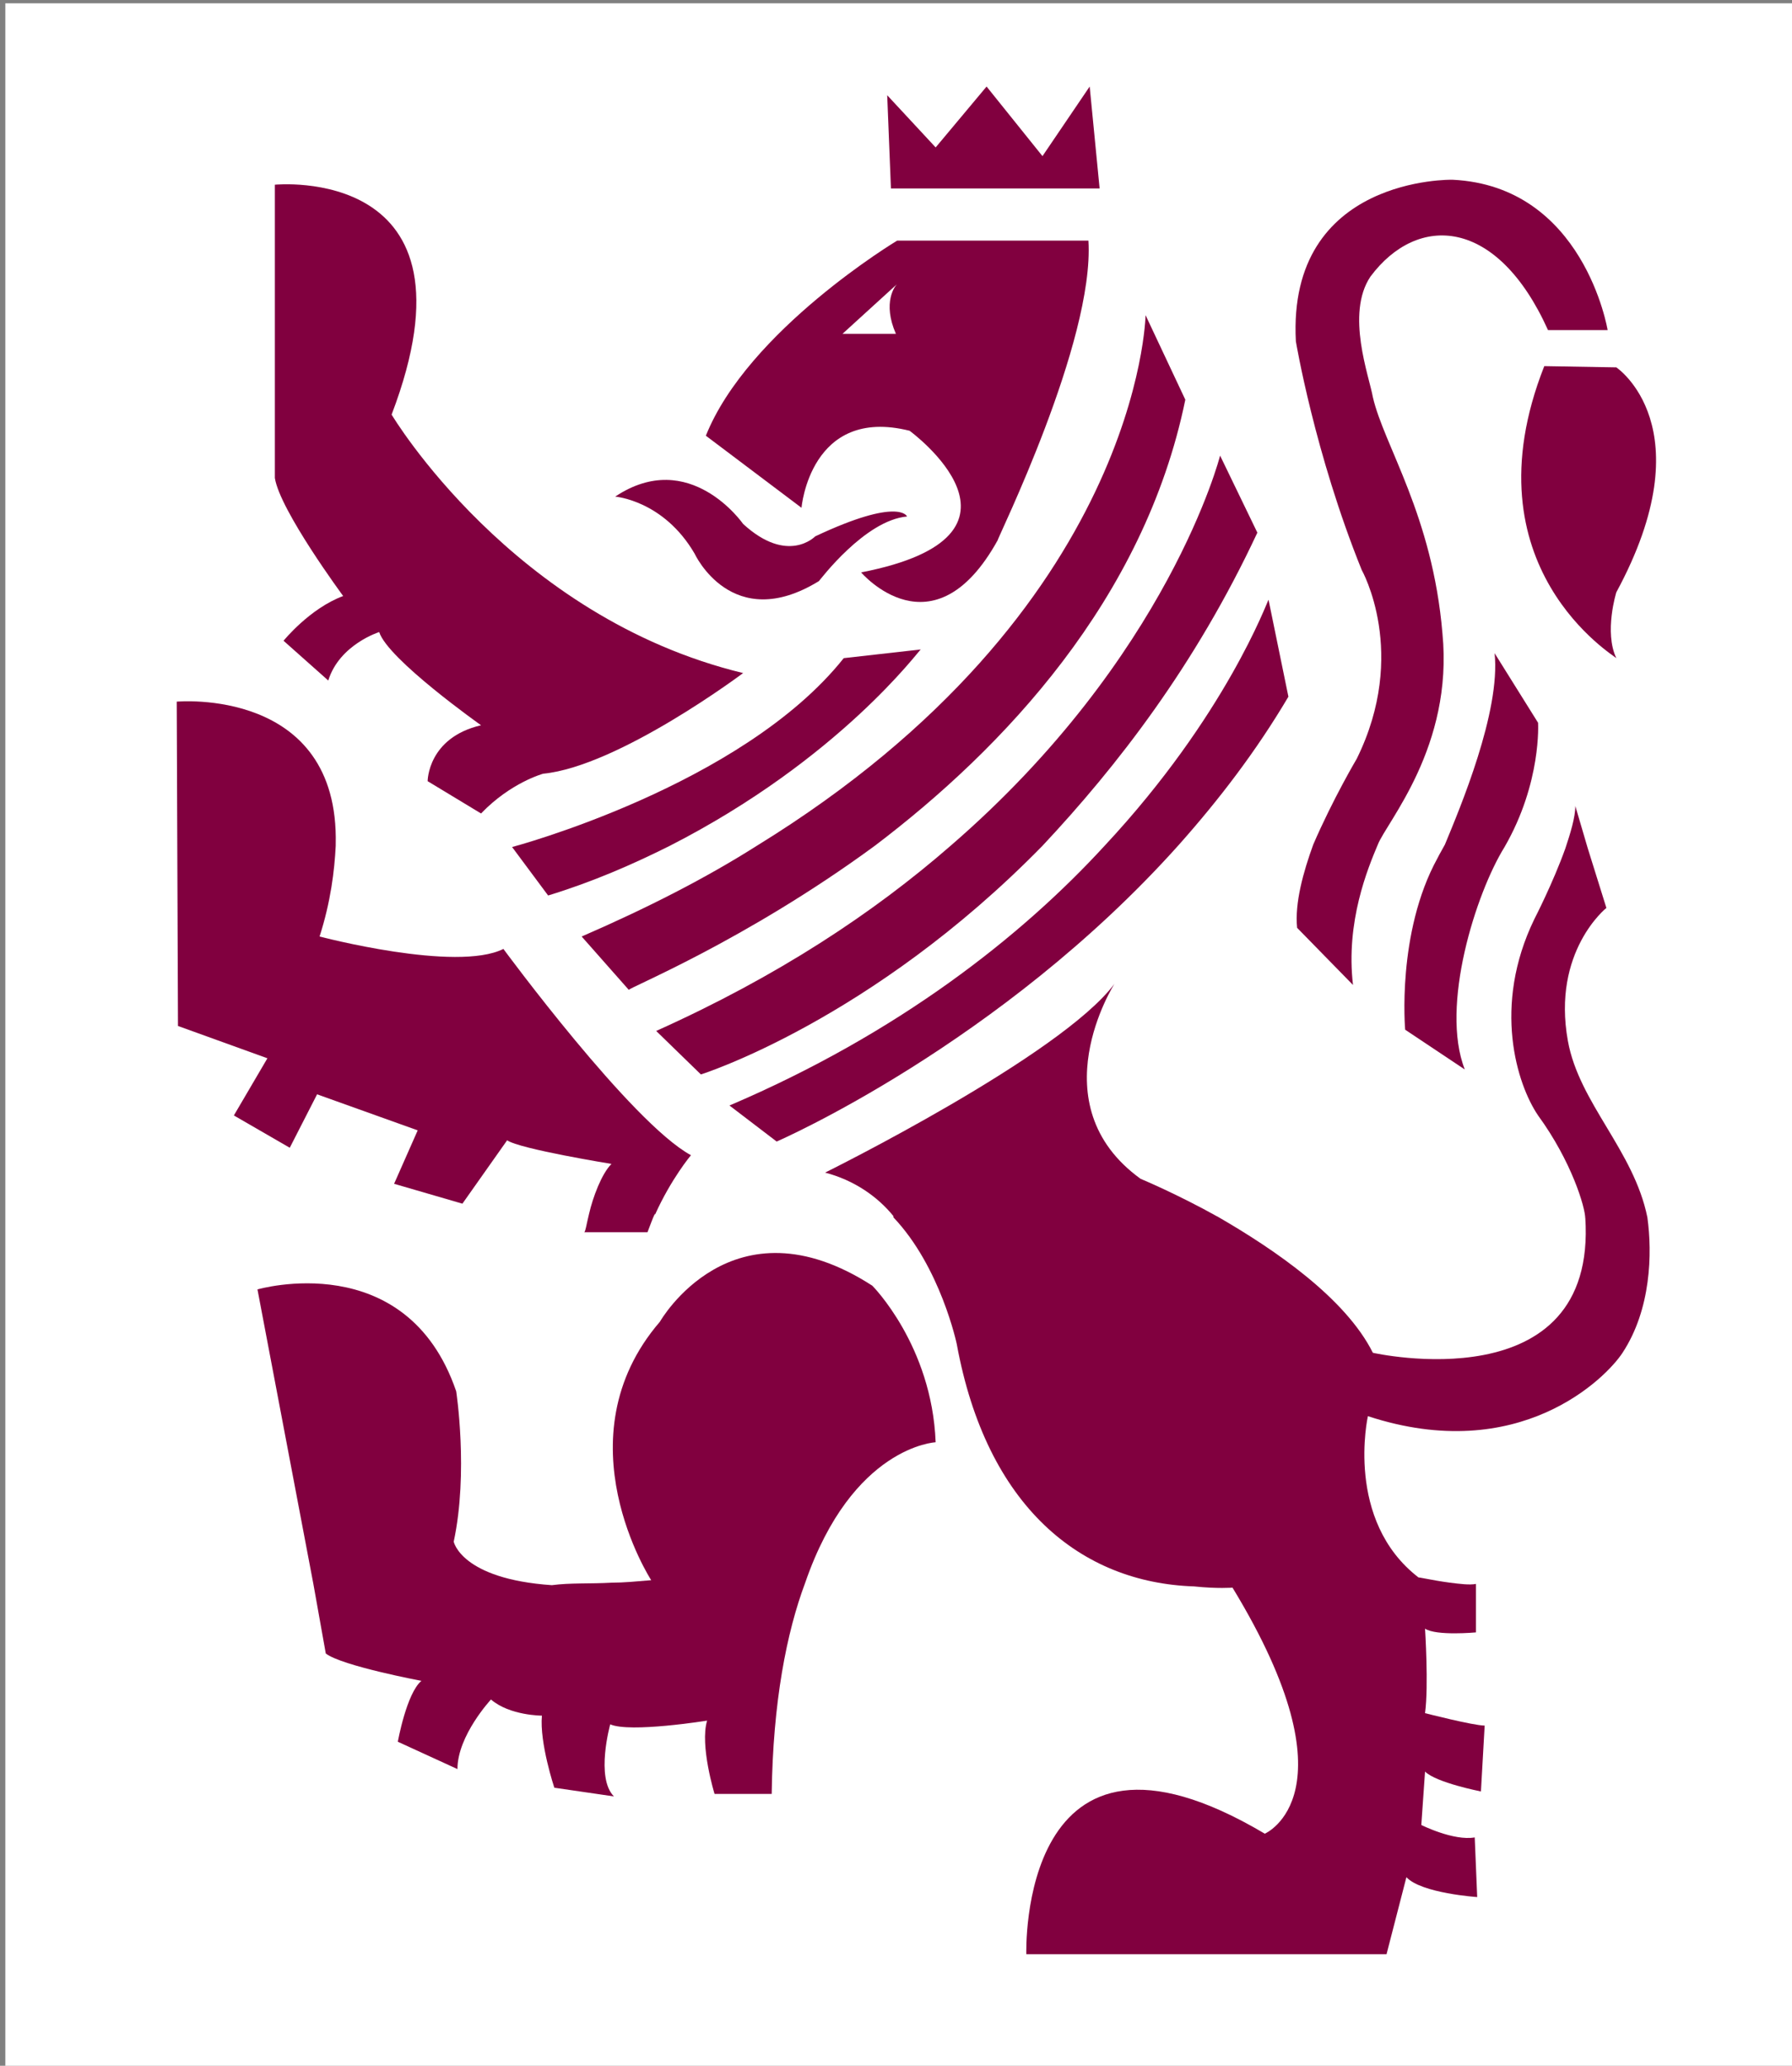 <?xml version="1.0"?>
 <!-- Created with Inkscape (http://www.inkscape.org/) --> <svg id="svg175" width="38.232" height="44.053" inkscape:version="0.92.5 (2060ec1f9f, 2020-04-08)" sodipodi:docname="leon.svg" version="1.1" viewBox="0 0 38.232 44.053" xmlns="http://www.w3.org/2000/svg" xmlns:cc="http://creativecommons.org/ns#" xmlns:dc="http://purl.org/dc/elements/1.1/" xmlns:inkscape="http://www.inkscape.org/namespaces/inkscape" xmlns:rdf="http://www.w3.org/1999/02/22-rdf-syntax-ns#" xmlns:sodipodi="http://sodipodi.sourceforge.net/DTD/sodipodi-0.dtd"><rect x="0" y="0" width="38.232" height="44.053" fill="#808080" stroke="none"/> <sodipodi:namedview id="base" bordercolor="#666666" borderopacity="1.0" fit-margin-bottom="0" fit-margin-left="0" fit-margin-right="0" fit-margin-top="0" inkscape:current-layer="layer1" inkscape:cx="91.58571" inkscape:cy="494.07865" inkscape:document-units="mm" inkscape:pageopacity="0.0" inkscape:pageshadow="2" inkscape:window-height="948" inkscape:window-maximized="1" inkscape:window-width="1920" inkscape:window-x="0" inkscape:window-y="27" inkscape:zoom="0.35" pagecolor="#ffffff" showgrid="false"></sodipodi:namedview>  <g id="layer1" transform="translate(-81.601 -235.51)" inkscape:groupmode="layer" inkscape:label="Capa 1"> <g id="g424" transform="matrix(.265 0 0 .265 9.608 188.94)"> <rect id="rect6" class="st1" x="272.1" y="176" width="144.5" height="166.5" fill="#fff"></rect> <path id="path56" class="st2" d="m388.4 303.1c0.8 0.1 1.6 0.2 2.1 0.1v3.9s-3.2 0.3-4.1-0.3c0 0 0.3 4.6 0 6.8 0 0 3.9 1 4.8 1l-0.3 5.3s-3.6-0.7-4.5-1.6l-0.3 4.3s2.6 1.3 4.3 1l0.2 4.8s-4.5-0.3-5.7-1.6l-1.6 6.2h-29s-0.7-21.5 19.2-9.7c0 0 7.5-3.2-2.6-19.8 0 0-1.2 0.1-3.1-0.1-9.1-0.3-16.7-6.4-19.1-19.5 0 0-1.3-6.2-5.1-10.2v-0.1c-1.3-1.6-3.2-2.9-5.5-3.5 0 0 19-9.4 23.3-15.2 0 0-6.2 9.7 2.1 15.7 0 0 2.9 1.2 6.3 3.1 4.5 2.6 10.2 6.5 12.4 10.9 0 0 18.1 4.1 17.1-10.9v0.1c0-0.9-1.1-4.6-3.8-8.3-1.7-2.5-3.7-8.8-0.3-15.8 0 0 1.5-2.9 2.5-5.7 0.4-1.2 0.8-2.5 0.8-3.4l1 3.4 1.5 4.8s-4.4 3.5-3.1 10.7c0.9 5 5.3 8.8 6.4 14.2 0.4 2.9 0.3 7.4-2 10.9-1.3 2-8.3 9.1-20.5 5.1 0 0-1.9 8.4 4.1 13-0.2-0.1 1 0.2 2.5 0.4" fill="#81003f" inkscape:connector-curvature="0"></path> <g id="g384" fill="#81003f"> <path id="path40" class="st2" d="m320.9 303.1c1 0 2-0.1 3.2-0.2 0 0-7.4-11.4 0.7-20.8 0 0 5.8-10.2 17.1-2.9 0 0 4.8 4.8 5.1 12.6 0 0-6.7 0.3-10.5 11.3-1.5 4-2.6 9.6-2.7 17h-4.6s-1.2-3.9-0.6-5.9c0 0-6.2 1-7.8 0.3 0 0-1.2 4.3 0.3 5.8l-4.8-0.7s-1.2-3.6-1-5.8c0 0-2.6 0-4.1-1.3 0 0-2.7 2.9-2.7 5.6l-4.8-2.2s0.7-3.9 1.9-4.9c0 0-6.4-1.2-7.7-2.2l-1-5.6-4.5-23.7s12-3.5 16 8.2c0 0 1 6.5-0.2 12.1 0 0 0.6 3 7.9 3.5 1.5-0.2 3.1-0.1 4.8-0.2" inkscape:connector-curvature="0"></path> <path id="path42" class="st2" d="m319.1 273.4c0.3-1.3 1-3.2 1.8-4 0 0-7.4-1.2-8.4-1.9l-3.6 5.1-5.5-1.6 1.9-4.3-8.1-2.9-2.2 4.3-4.5-2.6 2.7-4.6-7.2-2.6-0.1-26.1s13.1-1.2 12.8 11.5v0.1c-0.1 2-0.4 4.5-1.3 7.3 0 0 11 2.9 14.8 1 0 0 10.3 14 15.1 16.6 0 0-1.6 1.9-2.9 4.8v-0.1c-0.2 0.4-0.4 1-0.6 1.5h-5.1c0.1 0 0.2-0.7 0.4-1.5" inkscape:connector-curvature="0"></path> <path id="path44" class="st2" d="m325.6 243.8c-3 1.5-6.2 2.9-9.8 4l-2.9-3.9s18.5-4.9 26.7-15.2l6.2-0.7c-0.1 0-6.5 8.8-20.2 15.8" inkscape:connector-curvature="0"></path> <path id="path46" class="st2" d="m342.1 243.8c10.3-7.8 21.7-19.8 25-35.9l-3.2-6.8s-0.4 23.7-31.3 42.7c-4.1 2.6-8.8 5-14.1 7.3l3.8 4.3c-0.2-0.1 9.3-3.9 19.8-11.6" inkscape:connector-curvature="0"></path> <path id="path48" class="st2" d="m348.2 243.8c-6.2 5.4-13.9 10.5-23.7 14.9l3.6 3.5s13.7-4.3 27.5-18.4c6-6.4 12.3-14.5 17.3-25.2l-3-6.2s-4.1 16.2-21.7 31.4" inkscape:connector-curvature="0"></path> <path id="path50" class="st2" d="m360.6 243.8c-6.7 7.3-16.6 15.1-30.2 20.9l3.8 2.9s18-7.8 32.4-23.9c3.2-3.6 6.2-7.5 8.8-11.9l-1.6-7.8c-0.1 0.1-3.4 9.3-13.2 19.8" inkscape:connector-curvature="0"></path> <path id="path52" class="st2" d="m387.8 226.7c-0.8-9.5-4.7-15.1-5.6-19-0.3-1.7-2.2-6.7-0.2-9.7 3.8-5.1 10.2-4.8 14.3 4.3h4.8s-1.9-11.6-12.5-12.1c0 0-13.3-0.3-12.6 13 0 0 1.5 9 5.3 18.4 0 0 3.8 6.7-0.4 15.2 0 0-1.9 3.2-3.5 6.9-0.8 2.2-1.5 4.7-1.3 6.7l4.5 4.6c-0.6-5.1 1.2-9.4 2-11.3 0.7-1.8 6.1-7.9 5.2-17" inkscape:connector-curvature="0"></path> <path id="path54" class="st2" d="m389.6 261.8-4.8-3.2s-0.7-7.8 2.6-13.8c0 0 0.2-0.4 0.6-1.1 1.2-2.9 4.5-10.7 4-15.4l3.5 5.6s0.3 4.8-2.7 10c-2.3 3.7-5.2 12.8-3.2 17.9" inkscape:connector-curvature="0"></path> <path id="path58" class="st2" d="m396 205.2 5.8 0.1s7.2 4.8 0 18.1c0 0-1 3.2 0 5.3 0-0.1-12.2-7.3-5.8-23.5" inkscape:connector-curvature="0"></path> <path id="path60" class="st2" d="m331.5 229.9s-10 7.5-16.1 8.1c0 0-2.6 0.7-5 3.2l-4.3-2.6s0-3.5 4.3-4.5c0 0-7.5-5.3-8.2-7.5 0 0-3.2 1-4.1 3.9l-3.6-3.2s2.1-2.6 4.8-3.6c0 0-5.1-6.9-5.5-9.5v-23.6s17.1-1.7 9.4 18.5c0 0 9.7 16.3 28.3 20.8" inkscape:connector-curvature="0"></path> <path id="path62" class="st2" d="m344.7 217.3s-0.6-1.6-7.4 1.6c0 0-2.2 2.3-5.8-1 0 0-4.3-6.2-10.3-2.2 0 0 3.9 0.3 6.4 4.6 0 0 3 6.5 10 2.2 0.1-0.1 3.7-4.9 7.1-5.2" inkscape:connector-curvature="0"></path> <path id="path64" class="st2" d="m343.8 202.6h-4.3l4.5-4.1c-0.3 0.2-1.3 1.6-0.2 4.1m15.5-7.5h-15.4s-12 7.2-15.4 15.7l7.7 5.8s0.7-8.2 8.7-6.2c0 0 11.5 8.4-3.9 11.4 0 0 5.8 6.8 11-2.6-0.1 0 7.8-16 7.3-24.1z" inkscape:connector-curvature="0"></path> <polyline id="polyline66" class="st2" points="343.4 190.9 343.1 183.4 347 187.6 351.1 182.7 355.6 188.3 359.4 182.7 360.2 190.9"></polyline> </g> </g> </g> </svg> 
